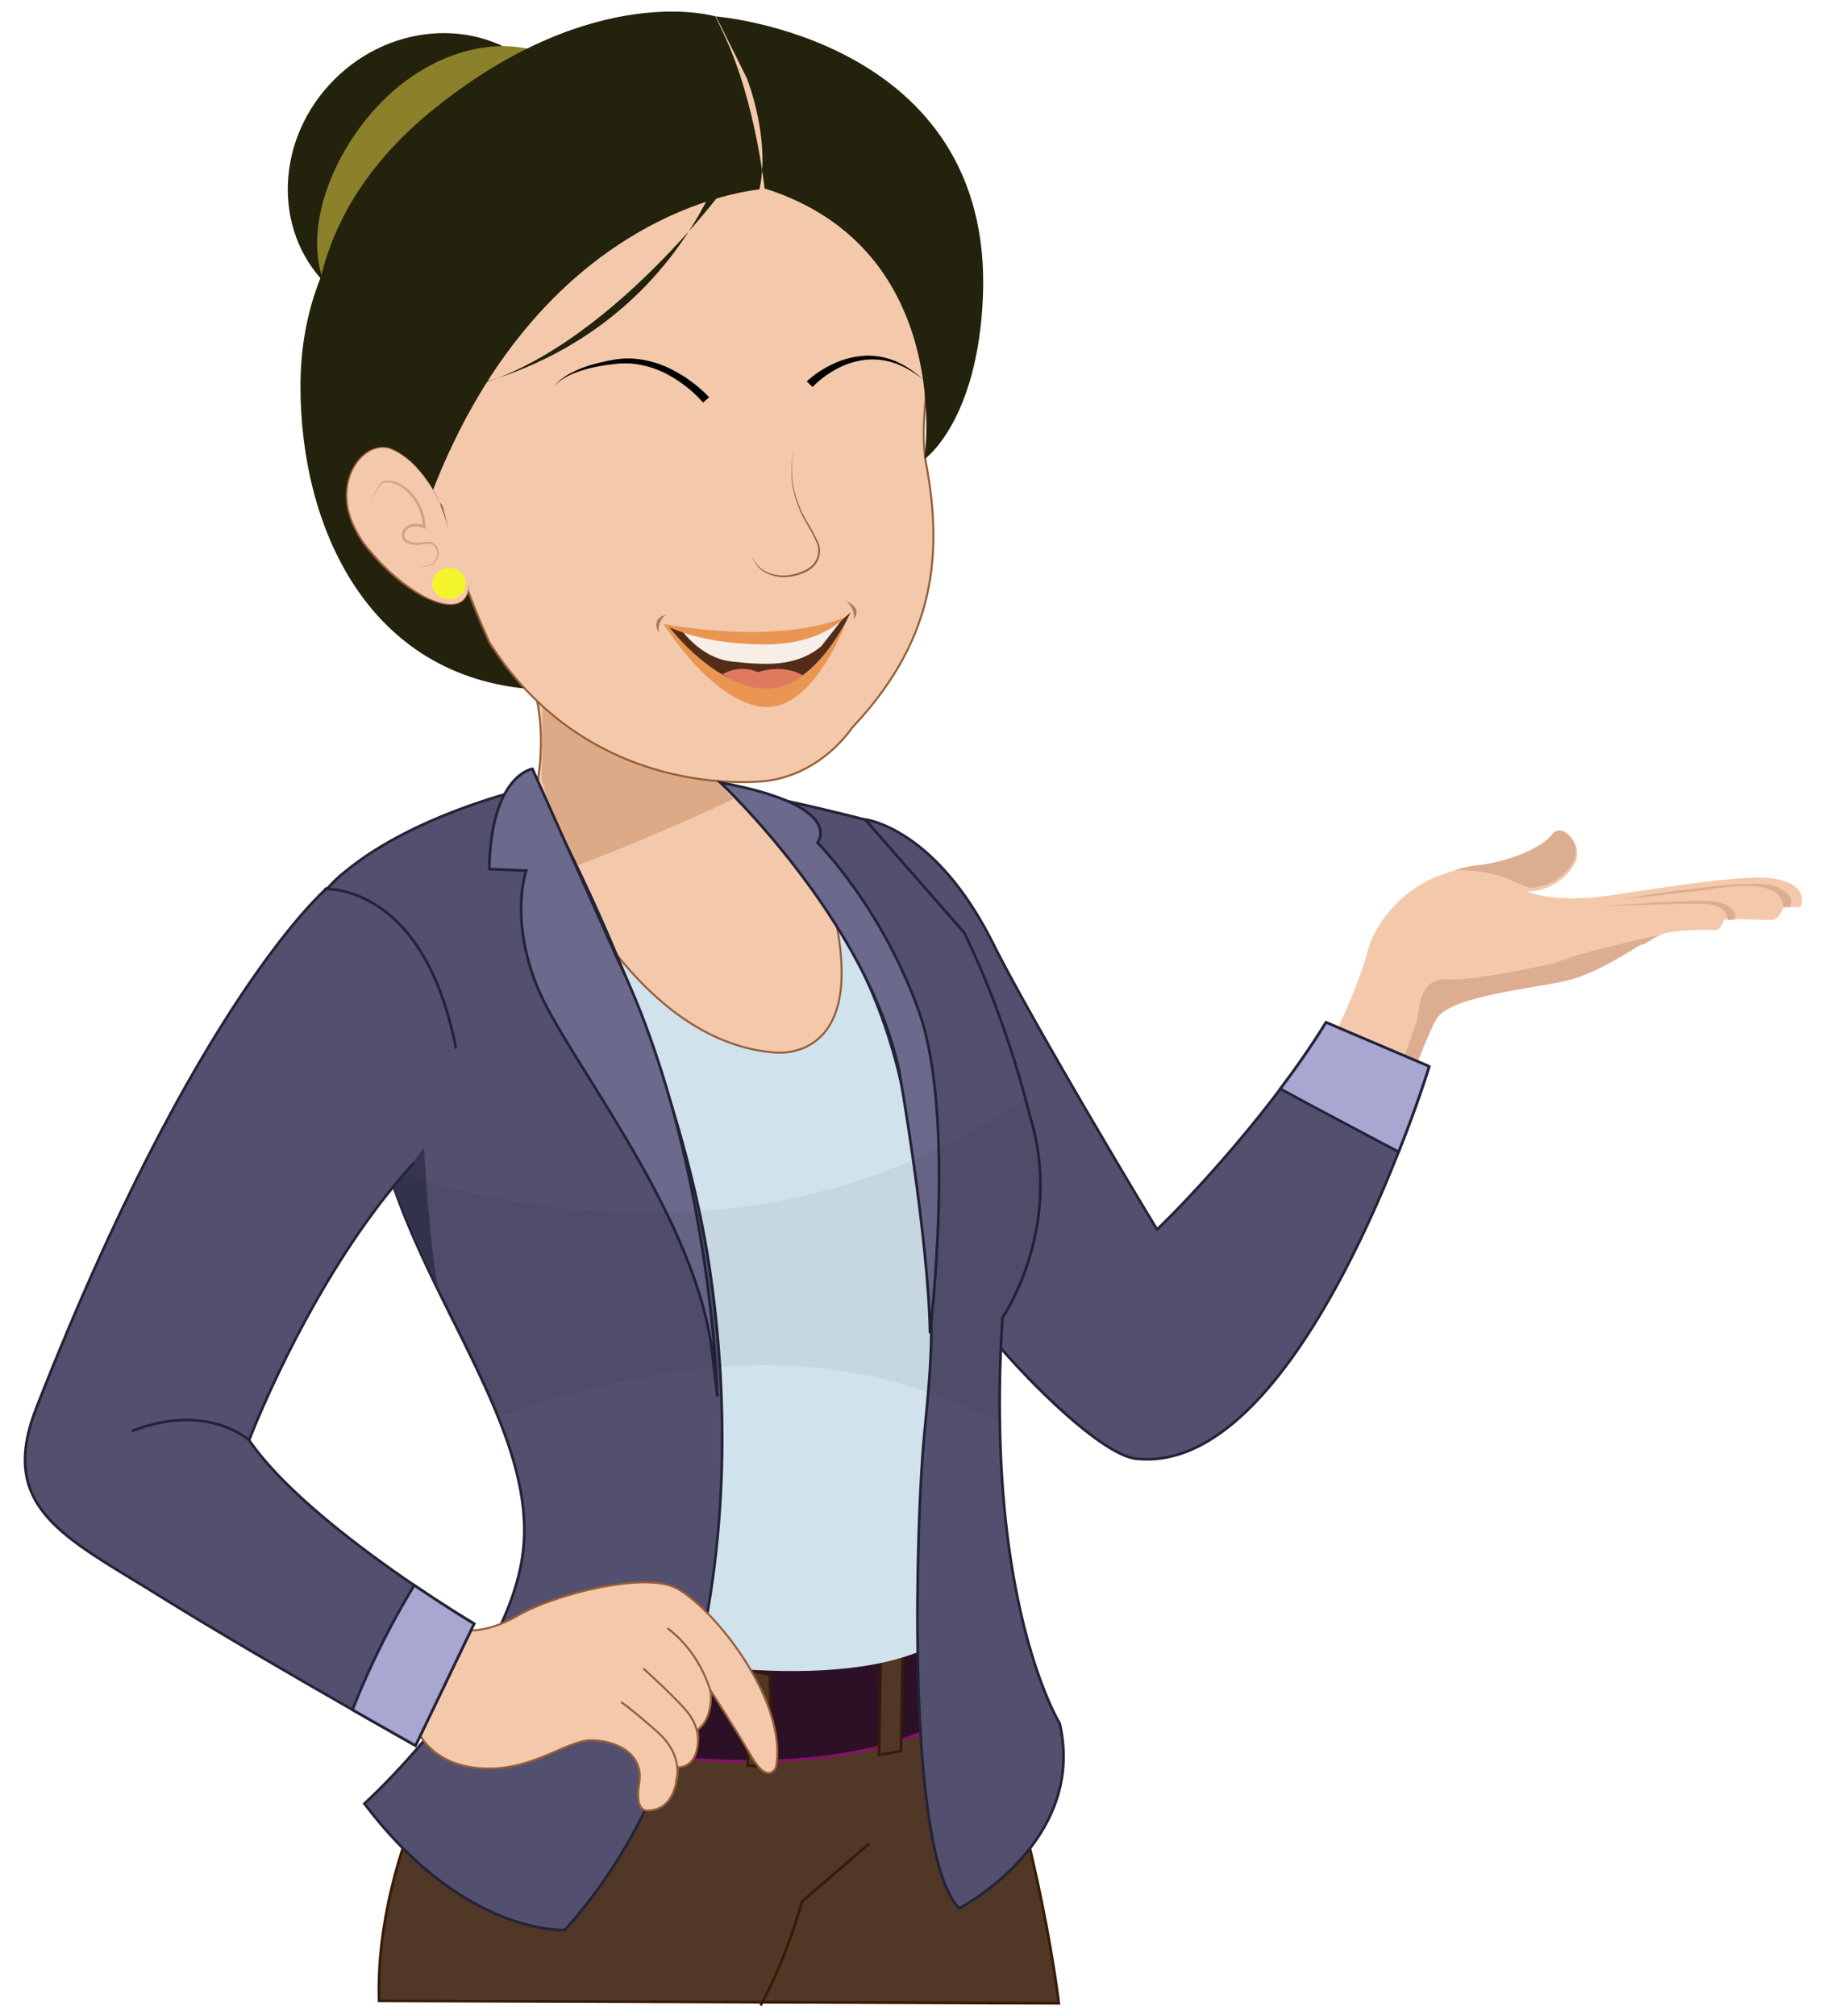 <svg xmlns="http://www.w3.org/2000/svg" viewBox="0 0 680 750"><defs><style>.cls-1{isolation:isolate;}.cls-2{fill:#f4c8ab;}.cls-3{fill:#ddad92;}.cls-4{fill:#53506f;}.cls-22,.cls-4,.cls-5{stroke:#232338;}.cls-11,.cls-22,.cls-4,.cls-5,.cls-6,.cls-7{stroke-miterlimit:10;}.cls-5{fill:#a7a7d1;}.cls-6{fill:#513725;stroke:#381b05;}.cls-7{fill:#2b1026;stroke:#890e6c;}.cls-8{fill:#23220c;}.cls-9{fill:#8a812a;}.cls-10{fill:#d0e2ec;}.cls-11,.cls-18{fill:#f4c9ab;}.cls-11{stroke:#965e38;stroke-width:0.75px;}.cls-12{fill:#ddaa87;}.cls-13{fill:#ea9653;}.cls-14{fill:#542d19;}.cls-15{fill:#f7eee8;}.cls-16{fill:#e07a5f;}.cls-17{fill:#ad7b59;}.cls-19{fill:#965e38;}.cls-20{fill:#d89f79;}.cls-21{fill:#f4f42a;}.cls-22{fill:#6b698c;}.cls-23{fill:#36344f;}.cls-24{opacity:0.05;mix-blend-mode:multiply;}</style></defs><g class="cls-1"><g id="Layer_1" data-name="Layer 1"><path class="cls-2" d="M670.07,337.39l-6.29.12s-1.63,4.49-4.09,4.65-15.65-.67-18.08,0c0,0-.88,3.39-2.77,3.78,0,0-17-.63-23.13,2.5-1.12.58-2.52,1.4-4.12,2.35-2.73,1.66-6.06,3.76-9.72,5.83q-1.61.92-3.27,1.83l-.06,0c-.76.4-1.51.8-2.28,1.19s-1.56.77-2.34,1.14a61.33,61.33,0,0,1-7.28,2.95l-1,.31c-.78.24-1.57.45-2.35.64-12.41,3-42.92,5.69-48.44,14-2.72,4.1-9.35,21.8-17.53,42.19a.3.3,0,0,0,0,.08c-3.51,8.75-7.31,18-11.19,26.86-5.37,12.22-10.9,23.73-16.12,32.28-16.72,27.36-43.88,69.3-68.45,61.8-.34-.11-.68-.21-1-.33-.66-.23-1.3-.46-1.92-.73l-.91-.41a7.32,7.32,0,0,1-.69-.33c-.28-.14-.55-.28-.82-.44a3.45,3.45,0,0,1-.43-.23l-.62-.37c-.27-.16-.53-.32-.78-.5l-.76-.53c-6-4.37-8.81-11-8.5-18.89.51-12.61,9.18-28.36,26.26-42.84,14.09-11.93,27.91-29,40-47,4.9-7.33,9.52-14.83,13.73-22.22h0c11.92-20.91,20.71-40.94,24.07-53.85,1.87-7.22,12.53-27.54,39.47-30.74,14.69-1.73,26.09-8,28.91-12,3.72-5.24,12.39,3.71,8.45,10.8-5.82,10.49-17.33,10.37-17.33,10.37s9.05,4.63,31.3,1.32,36.87-5.59,50.55-6.44C666.88,325.55,672.7,331.21,670.07,337.39Z"/><path class="cls-3" d="M611.59,350.82c-2.73,1.66-6.06,3.76-9.72,5.83q-1.61.93-3.27,1.83l-.06,0c-.76.4-1.51.8-2.28,1.19s-1.56.77-2.34,1.14a61.33,61.33,0,0,1-7.28,2.95l-1,.31c-.78.24-1.57.45-2.35.64-12.41,3-42.92,5.69-48.44,14-2.72,4.1-9.35,21.8-17.53,42.19a.3.3,0,0,0,0,.08c-3.51,8.75-7.31,18-11.19,26.86-5.37,12.22-10.9,23.73-16.12,32.28-16.72,27.36-43.88,69.3-68.45,61.8-.34-.11-.68-.21-1-.33-.66-.23-1.3-.46-1.92-.73l-.91-.41a7.32,7.32,0,0,1-.69-.33c-.28-.14-.55-.28-.82-.44a3.45,3.45,0,0,1-.43-.23l-.62-.37c-.27-.16-.53-.32-.78-.5l-.76-.53c-.47-.35-.92-.72-1.36-1.1a21.24,21.24,0,0,1-7.57-15.33c.31.31-.21-3.15.1-2.82l.33.36c33.67,35.68,75.2-36.82,84.07-48.2,2.79-3.55,7.45-13.42,12.59-25.42,3.56-8.3,7.33-17.61,10.86-26.57a.11.11,0,0,1,0-.06c7.72-19.58,14.25-37.44,14.72-39.27,1-3.89.48-16.17,11.73-15.34C550.82,365.17,595.49,354.72,611.59,350.82Z"/><path class="cls-4" d="M531.9,396.79s-4,13.2-11.35,31.67c-17.54,44.44-53.92,119.39-98,114.08l-.64-.1c-8.31-1.52-24.21-14-41.56-32.33-4.51-4.77-9.14-10-13.74-15.45-4.75-5.67-9.48-11.68-14.1-17.94-2-2.67-3.94-5.41-5.87-8.18-.56-.8-1.12-1.62-1.66-2.42-3.78-5.52-7.4-11.17-10.81-16.9-12.28-20.59-21.75-42.17-25-61.89-.35-2.14-.62-4.26-.83-6.35a148.68,148.68,0,0,1,.7-34.18c.06-.5.13-1,.2-1.5s.15-1,.23-1.48c.8-5.18,1.84-9.93,2.94-14.22.24-.91.49-1.81.73-2.66a111.22,111.22,0,0,1,8.5-22.16h0s26.09,2.48,47.95,46.15c15.08,30.11,59.76,104.47,61.07,106.4,7.39-7,27.36-27.7,45.89-52.31,6-7.94,11.82-16.28,17-24.7l.81.34h0l3.93,1.7,2.35,1,1.37.58,2.83,1.21L526,394.26l5.37,2.31Z"/><path class="cls-3" d="M643,342.23s.66-6-9.89-6.06-36.43,1-36.43,1,35.66-3.06,41.89-1.82c8.79,1.75,7.19,6.68,7.19,6.68Z"/><path class="cls-3" d="M663.69,337.43s1.41-10.37-21.28-7.41-39,4.49-39,4.49,48.57-8.43,57.28-4.86,5.36,7.64,5.36,7.64Z"/><path class="cls-3" d="M621.22,347h0a17.53,17.53,0,0,0-4.42,1.36c-1.3.67-3,1.68-4.93,2.87-12,2.4-33.42,7.09-33.42,7.09C587.44,354.24,621.22,347,621.22,347Z"/><path class="cls-3" d="M577.63,310.43c3.49-4.93,11.62,3.48,7.93,10.13a18.94,18.94,0,0,1-13.3,9.39c-1.83.25-3,.33-3,.33-7.47-2.75-12.71-6.94-28.11-6.52l.08,0a46.44,46.44,0,0,1,9.24-2C564.28,320.06,575,314.17,577.63,310.43Z"/><path class="cls-5" d="M531.9,396.79s-4,13.2-11.35,31.67l-2-1.06-5-2.63c-11.78-6.23-26.45-14-34.93-18.62L476.55,405c6-7.94,11.82-16.28,17-24.7l.81.34h0l3.93,1.7,2.35,1,1.37.58,2.83,1.21,21.17,9,5.38,2.28,0,.1Z"/><path class="cls-6" d="M175.5,632.42s-36.14,54.21-34.42,111.86l253,.86s-6.88-59.37-29.25-118.74-3.44.86-3.44.86Z"/><path class="cls-7" d="M215.08,648.77s91.21,19.79,139.39-10.33l-2.58-42.16L228,610.05Z"/><polygon class="cls-6" points="327.8 617.79 327.15 652.86 335.33 651.35 335.97 616.07 327.8 617.79"/><polygon class="cls-6" points="286.5 622.96 287.36 657.38 278.32 656.73 278.32 621.24 286.5 622.96"/><path class="cls-8" d="M247.49,150.57c0,52.28-12.41,108.36-48.76,105.84-61.95-4.3-86.9-60.45-86.9-112.72s33.26-87.76,69.69-87.76S247.49,98.3,247.49,150.57Z"/><ellipse class="cls-8" cx="161.04" cy="66.26" rx="55.97" ry="51.83" transform="translate(0.32 133.28) rotate(-45)"/><path class="cls-9" d="M217.09,29.4c20.24,20.24,18.45,67.19-3.41,89.05s-65.26,18.52-85.5-1.72-7.52-57.44,14.34-79.3S196.85,9.16,217.09,29.4Z"/><path class="cls-10" d="M230.86,614.64s82.6,18.36,119.88-4.59l13.77-170.37s-8-87.76-48.76-111.28-116.44,1.72-116.44,1.72S175.21,357.08,230.86,614.64Z"/><path class="cls-11" d="M288.22,391.49c-58.51-4.58-90.06-91.77-90.06-91.77a92.08,92.08,0,0,0,3.11-27c-.48-12.83-3.68-20.6-3.68-20.6a7.79,7.79,0,0,1,.34-2.14c4.45-15.22,52.75-8.9,65.91,10.46a17.55,17.55,0,0,1,2.58,15.2c-4,14.08,5,20,12.21,22.42a34.05,34.05,0,0,0,7.87,1.67l21.79,31.54C326.65,396.66,288.22,391.49,288.22,391.49Z"/><path class="cls-12" d="M201.6,290.54c5.38,7-9.07,39.53,14.34,31,14.92-5.45,48.76-20.08,57.08-24.38-7.75-8-12.54-11.54-8.89-25.24,1.46-5.53,1.08-4.39-1.68-8.69L223.61,248l-21.67,5"/><path class="cls-4" d="M259.27,619.27c-9.14,38-25.11,72.35-49.07,98.63,0,0-37.28,2.29-74.56-47,0,0,53.91-48.76,59.08-94.08,1.84-16.13-2.43-32.69-9.34-49.8-10.8-26.76-28.07-54.86-38.52-84.68q-1.22-3.51-2.33-7.05c-.72-2.35-1.39-4.69-2-7-14.34-54.5-21.8-96.37-21.8-96.37a46.88,46.88,0,0,1,7.68-7.62l.21-.17.64-.52c9.3-7.54,27.21-18.85,58.51-28.11,3.66-1.09,7.51-2.13,11.54-3.16,0,0,.14.23.39.68,1.23,2.22,5.37,9.72,11,21.09,1.71,3.45,3.57,7.27,5.52,11.4,4.1,8.6,8.62,18.6,13.23,29.61,1.14,2.69,2.28,5.46,3.41,8.27v0c5.76,14.22,11.51,29.89,16.63,46.31,4.11,13.19,7.79,26.86,10.73,40.69,1.51,7.13,2.83,14.29,3.89,21.46,1.78,12,3.07,24.25,3.84,36.51C270.32,546,267.72,584.15,259.27,619.27Z"/><path class="cls-11" d="M317.09,270.74s-11.91,18.59-34.57,20S212.32,286.5,182.19,239a296.6,296.6,0,0,1-17.61-49.95c-.52-2.17-3.6-3.06-4-5.28l-11.08-24.69S165.13,56.94,234.69,46.37c0,0,108.21-13.83,112.59,37,.58,6.73,3.13,11.47.54,21.88a92.6,92.6,0,0,0-1.4,9.49,160.79,160.79,0,0,0-.85,18.5c.06,9.69-3.34,26.09-.85,39.36C351.66,209.61,346.07,240.07,317.09,270.74Z"/><path d="M261.67,149.73a44.78,44.78,0,0,0-5.47-5.26,48.11,48.11,0,0,0-6.3-4.37,35.38,35.38,0,0,0-14.39-4.81,32.8,32.8,0,0,0-7.66.23l-1.94.23-1.93.32c-1.29.18-2.55.49-3.83.75a44,44,0,0,0-7.42,2.41,24.63,24.63,0,0,0-3.43,1.85,11.15,11.15,0,0,0-2.9,2.62,11,11,0,0,1,2.75-2.82,23.39,23.39,0,0,1,3.36-2.11,44.28,44.28,0,0,1,7.37-3c1.28-.34,2.55-.74,3.85-1l1.93-.45,2-.36a30.76,30.76,0,0,1,8-.57A37.53,37.53,0,0,1,251.08,138a49.4,49.4,0,0,1,6.8,4.36,46.91,46.91,0,0,1,6.07,5.44Z"/><path d="M300.27,141.87a35.79,35.79,0,0,1,4.89-3.78,40.66,40.66,0,0,1,5.34-2.92,31.54,31.54,0,0,1,11.76-2.85,27,27,0,0,1,6,.5,28.14,28.14,0,0,1,5.71,1.82,36.09,36.09,0,0,1,9.75,6.7,35.27,35.27,0,0,0-10-6,26.91,26.91,0,0,0-5.62-1.41,26.24,26.24,0,0,0-5.74-.12,29.66,29.66,0,0,0-10.86,3.38,36.77,36.77,0,0,0-4.83,3.06,33.07,33.07,0,0,0-4.23,3.7Z"/><path class="cls-13" d="M247,232.14s18.53,29.79,37.67,30.85S316,228.79,316,228.79,295.91,240.31,247,232.14Z"/><path class="cls-14" d="M249.22,233.37S265.38,255,284.51,256s32.1-28.3,32.1-28.3S300.12,246.77,249.22,233.37Z"/><path class="cls-15" d="M253.5,234.08s7.12,10.75,18.93,12,23.62,2.29,33.19-5.64l7.33-9.35S286.89,247.12,253.5,234.08Z"/><path class="cls-13" d="M247,232.14s24.43,5.29,39.09,4.05,26.06-2.29,31.15-9.69c0,0-8.14,13.57-33.59,13.22S247,232.14,247,232.14Z"/><path class="cls-16" d="M269,250.77a14.57,14.57,0,0,1,13.14-.74s9-3.35,16.7,1.24C298.83,251.27,286.3,262.58,269,250.77Z"/><path class="cls-17" d="M247.8,228.79s-5.7.7-2.65,6.7C245.15,235.49,244.54,231.08,247.8,228.79Z"/><path class="cls-17" d="M317.64,230.26s4-3.58-2.65-6.69C315,223.57,318.59,226.72,317.64,230.26Z"/><path class="cls-18" d="M295.53,167.56s-4,12.3,4.88,27c.66,1.12,1.33,2.23,1.91,3.38l1.69,3.35a8.06,8.06,0,0,1-3.69,10.85l-.22.12c-7.44,3.79-17,2.73-20.16-5.12"/><path class="cls-19" d="M295.56,167.57a33.17,33.17,0,0,0,.88,17.75,40.9,40.9,0,0,0,3.64,8.2c.74,1.29,1.57,2.56,2.28,3.91s1.38,2.66,2.06,4a8.22,8.22,0,0,1-1.18,8.83,10.28,10.28,0,0,1-3.78,2.7,19,19,0,0,1-4.37,1.39,15.61,15.61,0,0,1-9-.78,11.12,11.12,0,0,1-3.77-2.58,11.47,11.47,0,0,1-2.37-3.85l.07,0a11.08,11.08,0,0,0,6.25,6,15.52,15.52,0,0,0,8.72.54,21.11,21.11,0,0,0,4.2-1.39,9.34,9.34,0,0,0,3.52-2.49,7.77,7.77,0,0,0,1.77-3.87,7.56,7.56,0,0,0-.59-4.22c-.63-1.34-1.32-2.71-2-4s-1.48-2.6-2.22-3.92a42.21,42.21,0,0,1-3.56-8.33,33.27,33.27,0,0,1-.59-17.89Z"/><path class="cls-8" d="M285,70.22s-82.32,3.9-124.43,113.56L119,142S102.74,87.41,162.17,40,266.25,6.09,266.25,6.09,369.88,14,365.83,110.54c-2,46.53-21.77,60.29-21.77,60.29S355.75,92.89,285,70.22Z"/><path class="cls-18" d="M163.39,186.36s-6.44-14.57-17.52-19.27-25.76,15-10,35.49,38.38,29.85,38.63,15"/><path class="cls-19" d="M163.35,186.38a49.83,49.83,0,0,0-8.83-12.9,28.57,28.57,0,0,0-6.08-4.89,14.13,14.13,0,0,0-1.72-.91l-.88-.43-.91-.32a8.76,8.76,0,0,0-3.81-.24A10.72,10.72,0,0,0,137.5,168a14.6,14.6,0,0,0-3,2.38,18.35,18.35,0,0,0-4,6.58,22.28,22.28,0,0,0-1.22,7.64,26.14,26.14,0,0,0,1.33,7.63,38.46,38.46,0,0,0,8,13.23,75.32,75.32,0,0,0,11.24,10.84,55.57,55.57,0,0,0,6.43,4.43,33.18,33.18,0,0,0,7.08,3.21,15.63,15.63,0,0,0,3.81.72,8.1,8.1,0,0,0,3.75-.59,5.3,5.3,0,0,0,2.67-2.63,10.07,10.07,0,0,0,.84-3.78h.07a10.25,10.25,0,0,1-.72,3.86,5.59,5.59,0,0,1-2.72,2.85,8.36,8.36,0,0,1-3.91.69,16.26,16.26,0,0,1-3.92-.67,33.59,33.59,0,0,1-7.26-3.13,57.83,57.83,0,0,1-6.58-4.38A76.34,76.34,0,0,1,138,205.9a39.07,39.07,0,0,1-8-13.53,26.57,26.57,0,0,1-1.3-7.81,22.77,22.77,0,0,1,1.3-7.8,18.69,18.69,0,0,1,4.16-6.72,14.82,14.82,0,0,1,3.14-2.43,11.17,11.17,0,0,1,3.77-1.29,9,9,0,0,1,4,.29l.94.34.89.44a13.8,13.8,0,0,1,1.73,1,28.6,28.6,0,0,1,6.09,5,50.2,50.2,0,0,1,8.74,13Z"/><path class="cls-20" d="M137.67,186.85a29.16,29.16,0,0,1,4.64-7.71l0-.06.08,0a9,9,0,0,1,6.38.85,15.43,15.43,0,0,1,5,4.07,19.45,19.45,0,0,1,4.6,12l0,.75-.7-.28a7.35,7.35,0,0,0-4.22-.53,4,4,0,0,0-1.84.88,3.39,3.39,0,0,0-1.05,1.69,2.2,2.2,0,0,0,.35,1.83,3.49,3.49,0,0,0,1.66,1.14,10.17,10.17,0,0,0,4.38.22,22.47,22.47,0,0,1,2.34-.13,3.85,3.85,0,0,1,2.38.71,4.52,4.52,0,0,1,1.48,4.46,5,5,0,0,1-2.94,3.56,5.94,5.94,0,0,1-4.55.13,6.06,6.06,0,0,0,4.43-.37,4.69,4.69,0,0,0,2.57-3.42,3.93,3.93,0,0,0-1.38-3.84,3.12,3.12,0,0,0-2-.51,19.73,19.73,0,0,0-2.26.2,10.23,10.23,0,0,1-4.75-.19,4.31,4.31,0,0,1-2.09-1.43,3.14,3.14,0,0,1-.53-2.56,4.54,4.54,0,0,1,3.58-3.31,8,8,0,0,1,4.81.56l-.68.46a18.56,18.56,0,0,0-4.28-11.43,15.66,15.66,0,0,0-4.69-4,8.56,8.56,0,0,0-5.95-1l.13-.07A31.06,31.06,0,0,0,137.67,186.85Z"/><ellipse class="cls-21" cx="167.12" cy="217.04" rx="6.31" ry="5.76"/><path class="cls-18" d="M285,73.74s-3.19-35.07-15.7-61.27S278,29.17,278,29.17s9.78,24.63,3.91,44.18"/><path class="cls-4" d="M357.06,709.86c-11.15-11.15-14.87-54-15.49-95.29-.49-33,1-65.07,2.29-79.09.55-6,1.13-11.73,1.62-17.57.71-8.25,1.22-16.72,1.16-26.5a320.69,320.69,0,0,0-2.89-39.88c-.81-6.35-1.82-13.2-3.07-20.67-1.2-7.18-2.61-14.91-4.28-23.3-.26-1.3-.53-2.58-.81-3.86a200.3,200.3,0,0,0-12.89-38.94l-.06-.14A210.16,210.16,0,0,0,311,342.31c-.24-.42-.49-.85-.76-1.28a224,224,0,0,0-13.59-19.89A199.89,199.89,0,0,0,273.9,296c-1.84-1.68-2.89-2.54-2.89-2.54,7.38,1.36,14.91,2.95,21.85,4.5,14,3.09,25.56,6,28.48,6.78l.72.19,36.72,41.88c11.91,24.22,19.4,49.05,22.7,61.19,1.31,4.82,2,7.65,2,7.65C394.58,452,378,482.19,374,488.81c-.55.89-.87,1.35-.87,1.35-.91,13.94-1.2,26.83-1,38.7,1.08,78,22.26,112.17,22.26,112.17C404.66,685.19,357.06,709.86,357.06,709.86Z"/><path class="cls-22" d="M198.16,286s-15.49,2.3-16.06,37.29l13.76.57s-6.31,17.21,4,43,56.79,81.46,64.82,133.08L267,519.42s-2.29-90.64-37.28-162.91Z"/><path class="cls-22" d="M268.14,291.11s54.5,51.06,66.54,107.27c0,0,10.9,61.95,11.47,97.52,0,0,9.76-80.31-4-119.32s-37.86-63.1-37.86-63.1S315.18,299.72,268.14,291.11Z"/><path class="cls-4" d="M120.72,330.69s37-2.58,49,59.37"/><path class="cls-6" d="M283.06,746s8.6-14.63,15.48-38.72l25-21.51"/><path class="cls-8" d="M269.86,69.69S215.92,143.12,161.45,146c0,0,75.09-5.74,107.35-83.75Z"/><path class="cls-11" d="M153.83,639.81,170.48,606s8.5,2.92,22.32-5.1,47.17-16.25,58.81-10.21c13.81,7.17,41.8,41.92,37.2,66.71,0,0-2.84,6.8-9.1-4s-15.23-24.54-15.23-24.54,1.42,9.84-4.84,14.58c0,0,2.12,13.48-7.32,14,0,0,.35,15.92-11.1,16,0,0-5.2,1.21-3.31-10.09s-8.86-16-18.07-16-23.15,12.64-43,10.21S153.83,639.81,153.83,639.81Z"/><path class="cls-11" d="M264.83,630.58s-3.18-15.07-16.41-24.91"/><path class="cls-11" d="M259.76,647s.47-5.35-4.85-11.3-15.47-15.07-15.47-15.07"/><path class="cls-11" d="M251.49,662.9s3.78-9.36-7-18.84-13.34-10.93-13.34-10.93"/><path class="cls-23" d="M146.63,441.91l11.18-15.06s2.15,40,5.59,53.35Z"/><path class="cls-24" d="M374.27,489c-.55.89-.87,1.35-.87,1.35-.91,13.95-1.2,26.83-1,38.71-4.32-1.88-9.05-4-14.28-6.2-3.82-1.59-7.92-3.2-12.32-4.75a175.88,175.88,0,0,0-44.92-9.65,208.55,208.55,0,0,0-32.59,0c-.53,0-1,.08-1.56.13-.23,0-.47,0-.7.05a297.53,297.53,0,0,0-54,10.09c-9.55,2.66-18.43,5.57-26.34,8.41-10.8-26.77-28.07-54.87-38.52-84.68q-2.09,2.79-4.1,5.63l-.69-13.49,2.47.8c1.95.62,4,1.28,6.26,1.95l.67.2c2.51.75,5.19,1.52,8,2.29a326.69,326.69,0,0,0,41.12,8.46,292.81,292.81,0,0,0,47.35,2.78c3.62-.09,7.31-.25,11-.5l1.27-.09a242.56,242.56,0,0,0,72.33-16.13c2.43-.93,4.84-1.93,7.27-3L341,431l1.19-.52c2.55-1.14,5-2.29,7.49-3.49q6.42-3.12,12.37-6.48c7.06-4,13.63-8.15,19.75-12.41,1.31,4.81,2,7.64,2,7.64C394.87,452.16,378.33,482.33,374.27,489Z"/><path class="cls-4" d="M154.08,432.5c-.72.78-1.44,1.57-2.15,2.37-.13.16-.27.31-.41.47-2.57,2.92-5.07,5.93-7.51,9-1.33,1.69-2.65,3.39-3.94,5.11-1.39,1.87-2.76,3.74-4.11,5.63v0c-27.1,38.08-43.26,80.64-43.26,80.64C106,555,134.15,576.1,154.15,589.68,167,598.4,176.45,604,176.45,604l-21.8,45.32S145,643.9,131.2,636c-20.71-11.83-50.78-29.24-71.77-42.32-35-21.8-60.56-32.47-45.88-70,59.37-151.72,107.84-193,107.84-193l.22.69"/><path class="cls-4" d="M92.71,535.74s-15.49-14.34-43.6-3.44"/><path class="cls-5" d="M176.45,604l-21.8,45.32S145,643.9,131.2,636a303.25,303.25,0,0,1,23-46.32C167,598.39,176.45,604,176.45,604Z"/></g></g></svg>